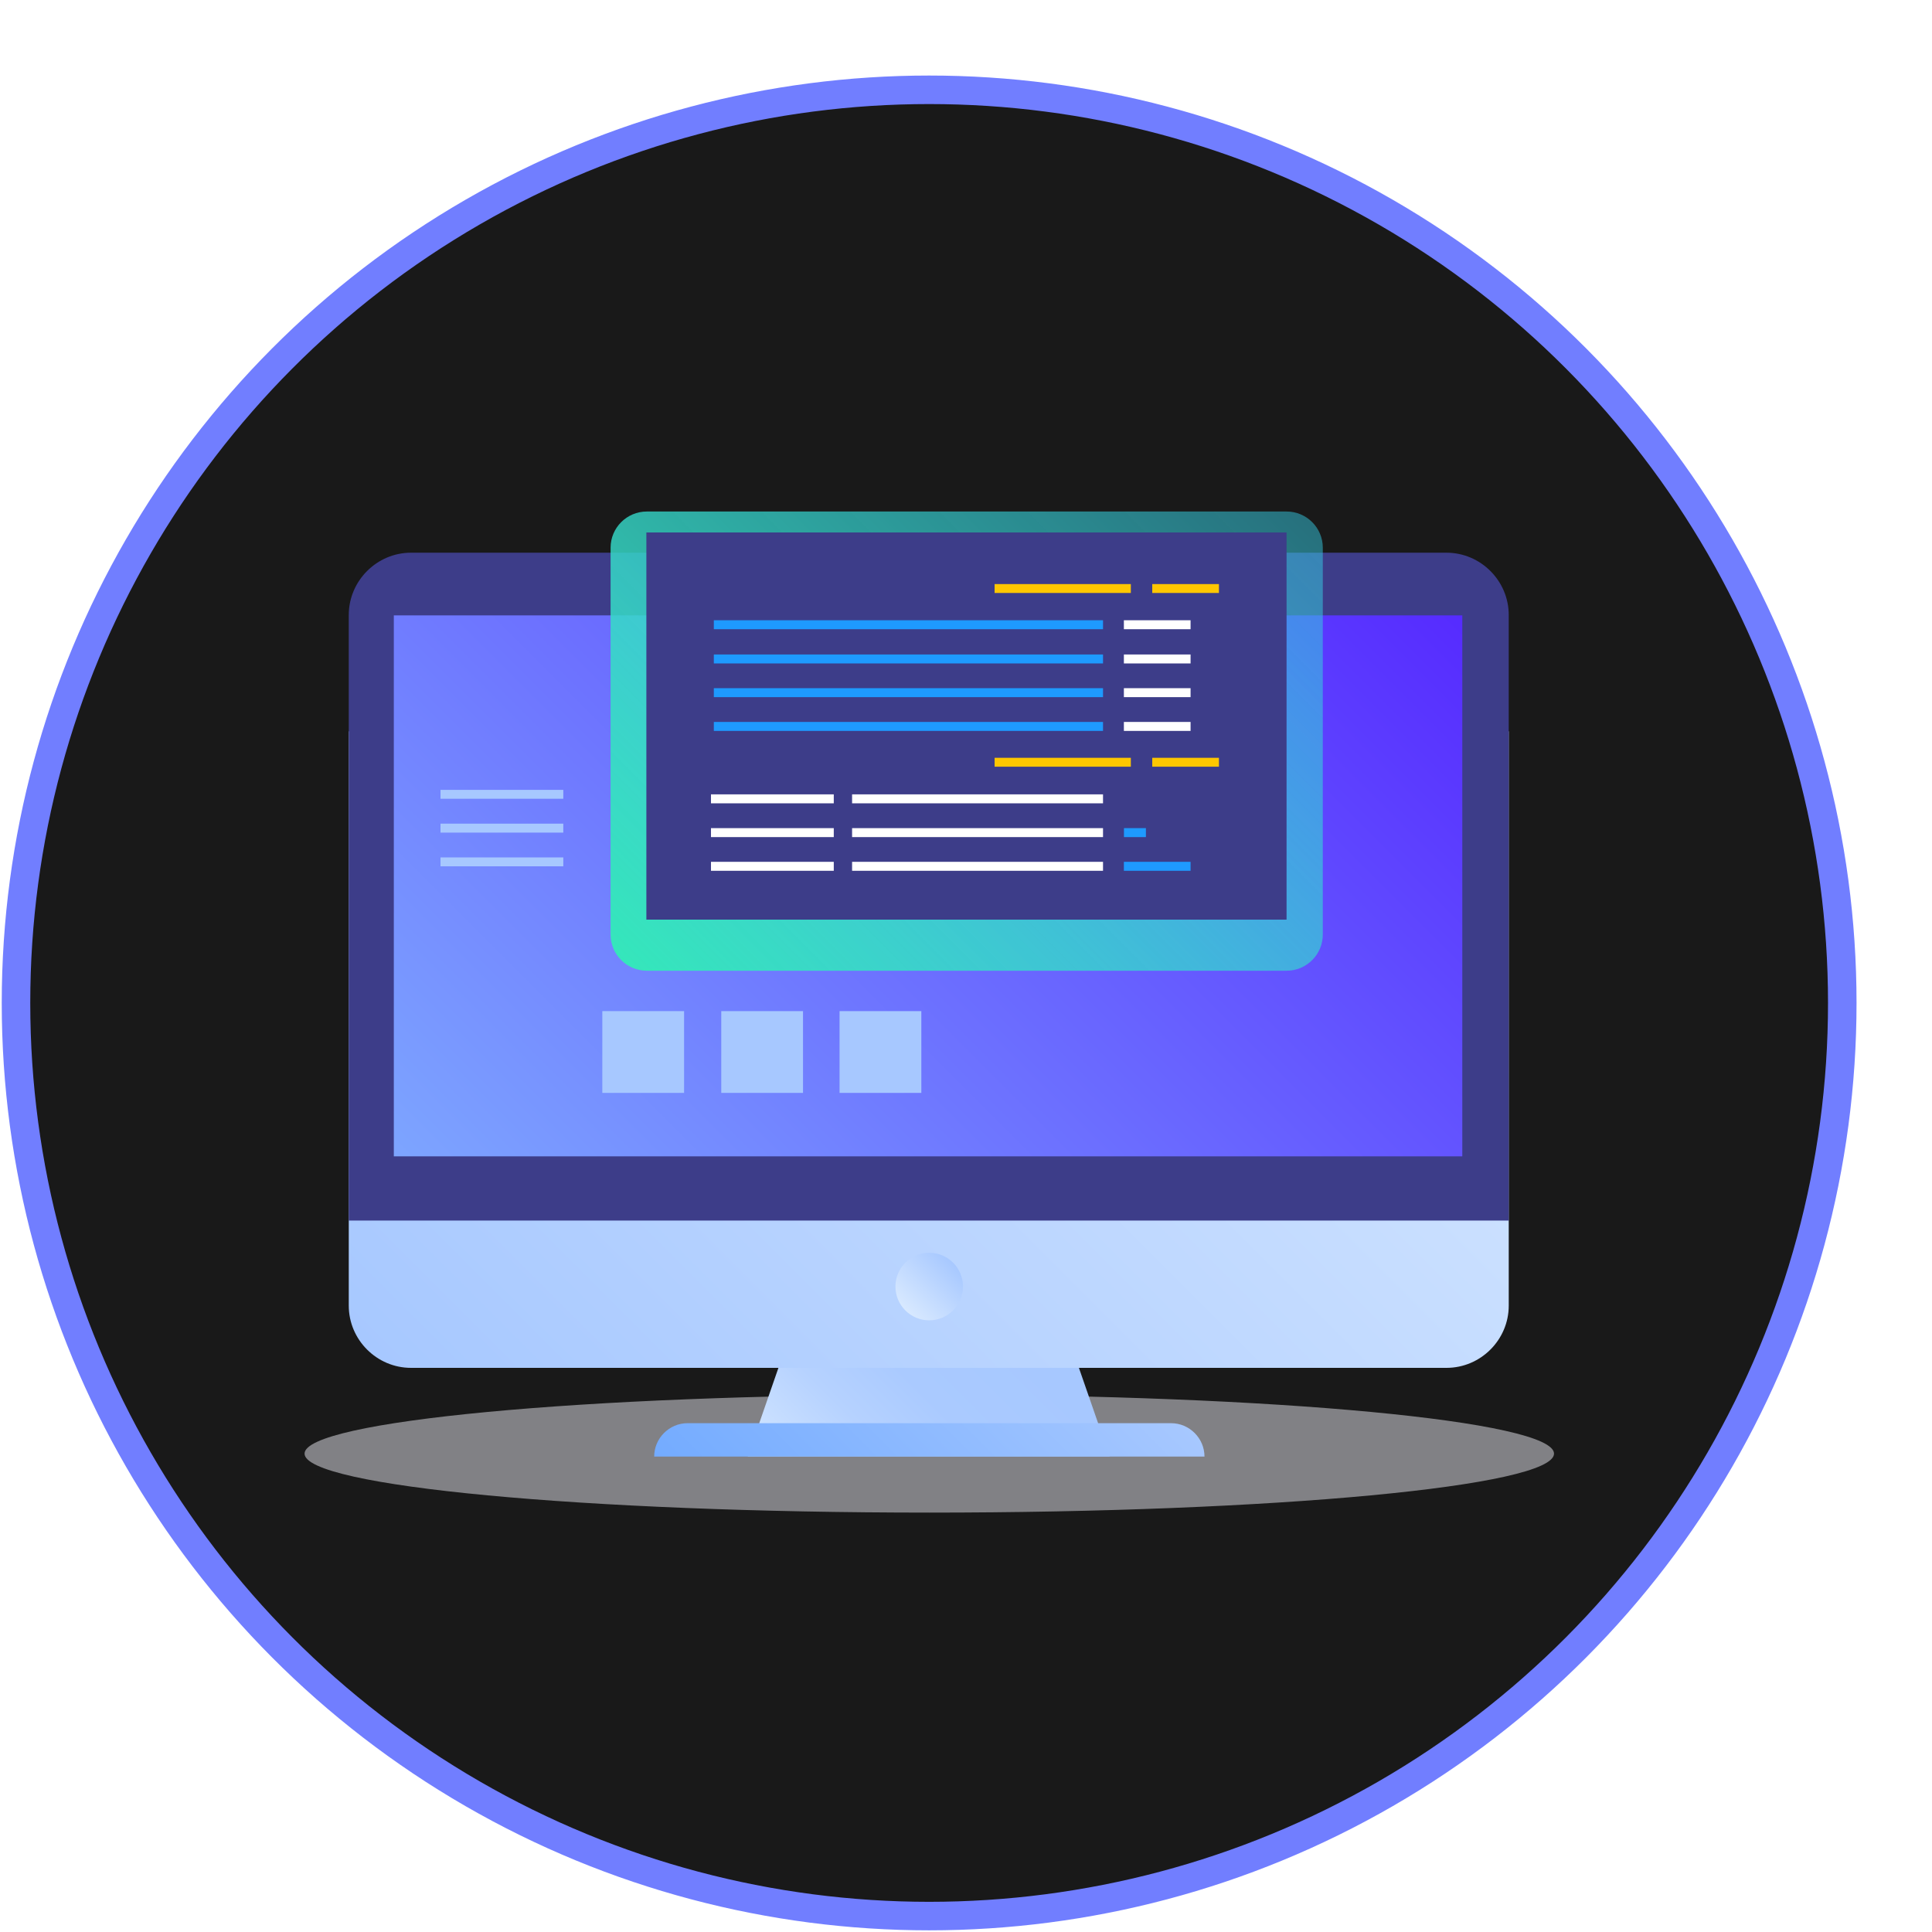 <svg width="25" height="25" viewBox="0 0 25 25" fill="none" xmlns="http://www.w3.org/2000/svg">
<circle cx="12" cy="12" r="11.816" transform="matrix(-1 0 0 1 24.023 0.978)" fill="#191919" stroke="#717EFF" stroke-width="0.369"/>
<path opacity="0.5" d="M12.025 19.573C7.56 19.573 3.941 19.232 3.941 18.81C3.941 18.389 7.56 18.047 12.025 18.047C16.49 18.047 20.109 18.389 20.109 18.81C20.109 19.232 16.49 19.573 12.025 19.573Z" fill="#EBEBF2"/>
<path d="M9.675 18.847H14.359L13.554 16.526H10.48L9.675 18.847Z" fill="url(#paint0_linear_16667_2645)"/>
<path d="M19.523 9.463H4.513V16.895C4.513 17.337 4.876 17.7 5.318 17.7H18.718C19.16 17.7 19.523 17.337 19.523 16.895V9.463Z" fill="url(#paint1_linear_16667_2645)"/>
<path d="M18.718 7.152H5.318C4.876 7.152 4.513 7.516 4.513 7.958V15.794H19.523V7.958C19.523 7.516 19.16 7.152 18.718 7.152Z" fill="#3D3D89"/>
<path d="M5.096 7.963H18.922V14.963H5.096V7.963Z" fill="url(#paint2_linear_16667_2645)"/>
<path style="mix-blend-mode:multiply" d="M12.024 17.085C11.783 17.085 11.587 16.889 11.587 16.648C11.587 16.407 11.783 16.211 12.024 16.211C12.265 16.211 12.461 16.407 12.461 16.648C12.461 16.889 12.265 17.085 12.024 17.085Z" fill="url(#paint3_linear_16667_2645)"/>
<path d="M8.46 18.848H15.586C15.586 18.611 15.391 18.416 15.154 18.416H8.896C8.66 18.416 8.465 18.611 8.465 18.848H8.46Z" fill="url(#paint4_linear_16667_2645)"/>
<g filter="url(#filter0_d_16667_2645)">
<path d="M8.37 6.421H16.649C16.907 6.421 17.117 6.631 17.117 6.889V11.895C17.117 12.153 16.907 12.363 16.649 12.363H8.37C8.111 12.363 7.901 12.153 7.901 11.895V6.889C7.901 6.631 8.111 6.421 8.37 6.421Z" fill="url(#paint5_linear_16667_2645)"/>
</g>
<path d="M8.364 6.89H16.648V11.9H8.364V6.89Z" fill="#3D3D89"/>
<path d="M14.91 7.558H15.773V7.673H14.91V7.558Z" fill="#FFC700"/>
<path d="M12.87 7.558H14.633V7.673H12.87V7.558Z" fill="#FFC700"/>
<path d="M14.543 8.026H15.406V8.142H14.543V8.026Z" fill="white"/>
<path d="M9.237 8.026H14.273V8.142H9.237V8.026Z" fill="#1E9AFF"/>
<path d="M14.543 8.469H15.406V8.585H14.543V8.469Z" fill="white"/>
<path d="M9.237 8.469H14.273V8.585H9.237V8.469Z" fill="#1E9AFF"/>
<path d="M14.543 8.905H15.406V9.021H14.543V8.905Z" fill="white"/>
<path d="M9.237 8.905H14.273V9.021H9.237V8.905Z" fill="#1E9AFF"/>
<path d="M14.543 9.342H15.406V9.458H14.543V9.342Z" fill="white"/>
<path d="M14.91 9.806H15.773V9.921H14.91V9.806Z" fill="#FFC700"/>
<path d="M12.87 9.806H14.633V9.921H12.87V9.806Z" fill="#FFC700"/>
<path d="M11.026 10.279H14.273V10.395H11.026V10.279Z" fill="white"/>
<path d="M11.026 10.716H14.273V10.832H11.026V10.716Z" fill="white"/>
<path d="M14.544 10.716H14.828V10.832H14.544V10.716Z" fill="#1E9AFF"/>
<path d="M14.543 11.152H15.406V11.268H14.543V11.152Z" fill="#1E9AFF"/>
<path d="M11.026 11.152H14.273V11.268H11.026V11.152Z" fill="white"/>
<path d="M9.2 10.279H10.789V10.395H9.2V10.279Z" fill="white"/>
<path d="M9.2 10.716H10.789V10.832H9.2V10.716Z" fill="white"/>
<path d="M9.2 11.152H10.789V11.268H9.2V11.152Z" fill="white"/>
<path d="M9.237 9.342H14.273V9.458H9.237V9.342Z" fill="#1E9AFF"/>
<g style="mix-blend-mode:multiply">
<path d="M10.864 13.084H11.922V14.142H10.864V13.084Z" fill="#A7C8FF"/>
</g>
<g style="mix-blend-mode:multiply">
<path d="M9.333 13.084H10.391V14.142H9.333V13.084Z" fill="#A7C8FF"/>
</g>
<g style="mix-blend-mode:multiply">
<path d="M7.794 13.084H8.852V14.142H7.794V13.084Z" fill="#A7C8FF"/>
</g>
<g style="mix-blend-mode:multiply">
<path d="M5.7 10.221H7.289V10.336H5.7V10.221Z" fill="#A7C8FF"/>
</g>
<g style="mix-blend-mode:multiply">
<path d="M5.7 10.658H7.289V10.774H5.7V10.658Z" fill="#A7C8FF"/>
</g>
<g style="mix-blend-mode:multiply">
<path d="M5.7 11.095H7.289V11.21H5.7V11.095Z" fill="#A7C8FF"/>
</g>
<defs>
<filter id="filter0_d_16667_2645" x="7.663" y="6.383" width="9.69" height="6.413" filterUnits="userSpaceOnUse" color-interpolation-filters="sRGB">
<feFlood flood-opacity="0" result="BackgroundImageFix"/>
<feColorMatrix in="SourceAlpha" type="matrix" values="0 0 0 0 0 0 0 0 0 0 0 0 0 0 0 0 0 0 127 0" result="hardAlpha"/>
<feOffset dy="0.198"/>
<feGaussianBlur stdDeviation="0.118"/>
<feColorMatrix type="matrix" values="0 0 0 0 0.118 0 0 0 0 0.522 0 0 0 0 1 0 0 0 0.4 0"/>
<feBlend mode="normal" in2="BackgroundImageFix" result="effect1_dropShadow_16667_2645"/>
<feBlend mode="normal" in="SourceGraphic" in2="effect1_dropShadow_16667_2645" result="shape"/>
</filter>
<linearGradient id="paint0_linear_16667_2645" x1="13.57" y1="16.542" x2="10.465" y2="19.642" gradientUnits="userSpaceOnUse">
<stop offset="0.2" stop-color="#A7C8FF"/>
<stop offset="0.5" stop-color="#AACAFF"/>
<stop offset="0.7" stop-color="#B6D2FF"/>
<stop offset="0.9" stop-color="#CAE0FF"/>
<stop offset="1" stop-color="#D8E9FF"/>
</linearGradient>
<linearGradient id="paint1_linear_16667_2645" x1="17.713" y1="7.652" x2="6.323" y2="19.037" gradientUnits="userSpaceOnUse">
<stop stop-color="#D8E9FF"/>
<stop offset="1" stop-color="#A7C8FF"/>
</linearGradient>
<linearGradient id="paint2_linear_16667_2645" x1="17.217" y1="6.258" x2="6.801" y2="16.673" gradientUnits="userSpaceOnUse">
<stop stop-color="#562BFF"/>
<stop offset="1" stop-color="#7DA5FF"/>
</linearGradient>
<linearGradient id="paint3_linear_16667_2645" x1="12.335" y1="16.337" x2="11.714" y2="16.958" gradientUnits="userSpaceOnUse">
<stop stop-color="#A7C8FF"/>
<stop offset="1" stop-color="#D8E9FF"/>
</linearGradient>
<linearGradient id="paint4_linear_16667_2645" x1="13.849" y1="16.932" x2="10.197" y2="20.584" gradientUnits="userSpaceOnUse">
<stop stop-color="#A7C8FF"/>
<stop offset="1" stop-color="#73ABFF"/>
</linearGradient>
<linearGradient id="paint5_linear_16667_2645" x1="16.165" y1="5.737" x2="8.854" y2="13.047" gradientUnits="userSpaceOnUse">
<stop stop-color="#35C9E2" stop-opacity="0.5"/>
<stop offset="1" stop-color="#35E6BB"/>
</linearGradient>
</defs>
</svg>
